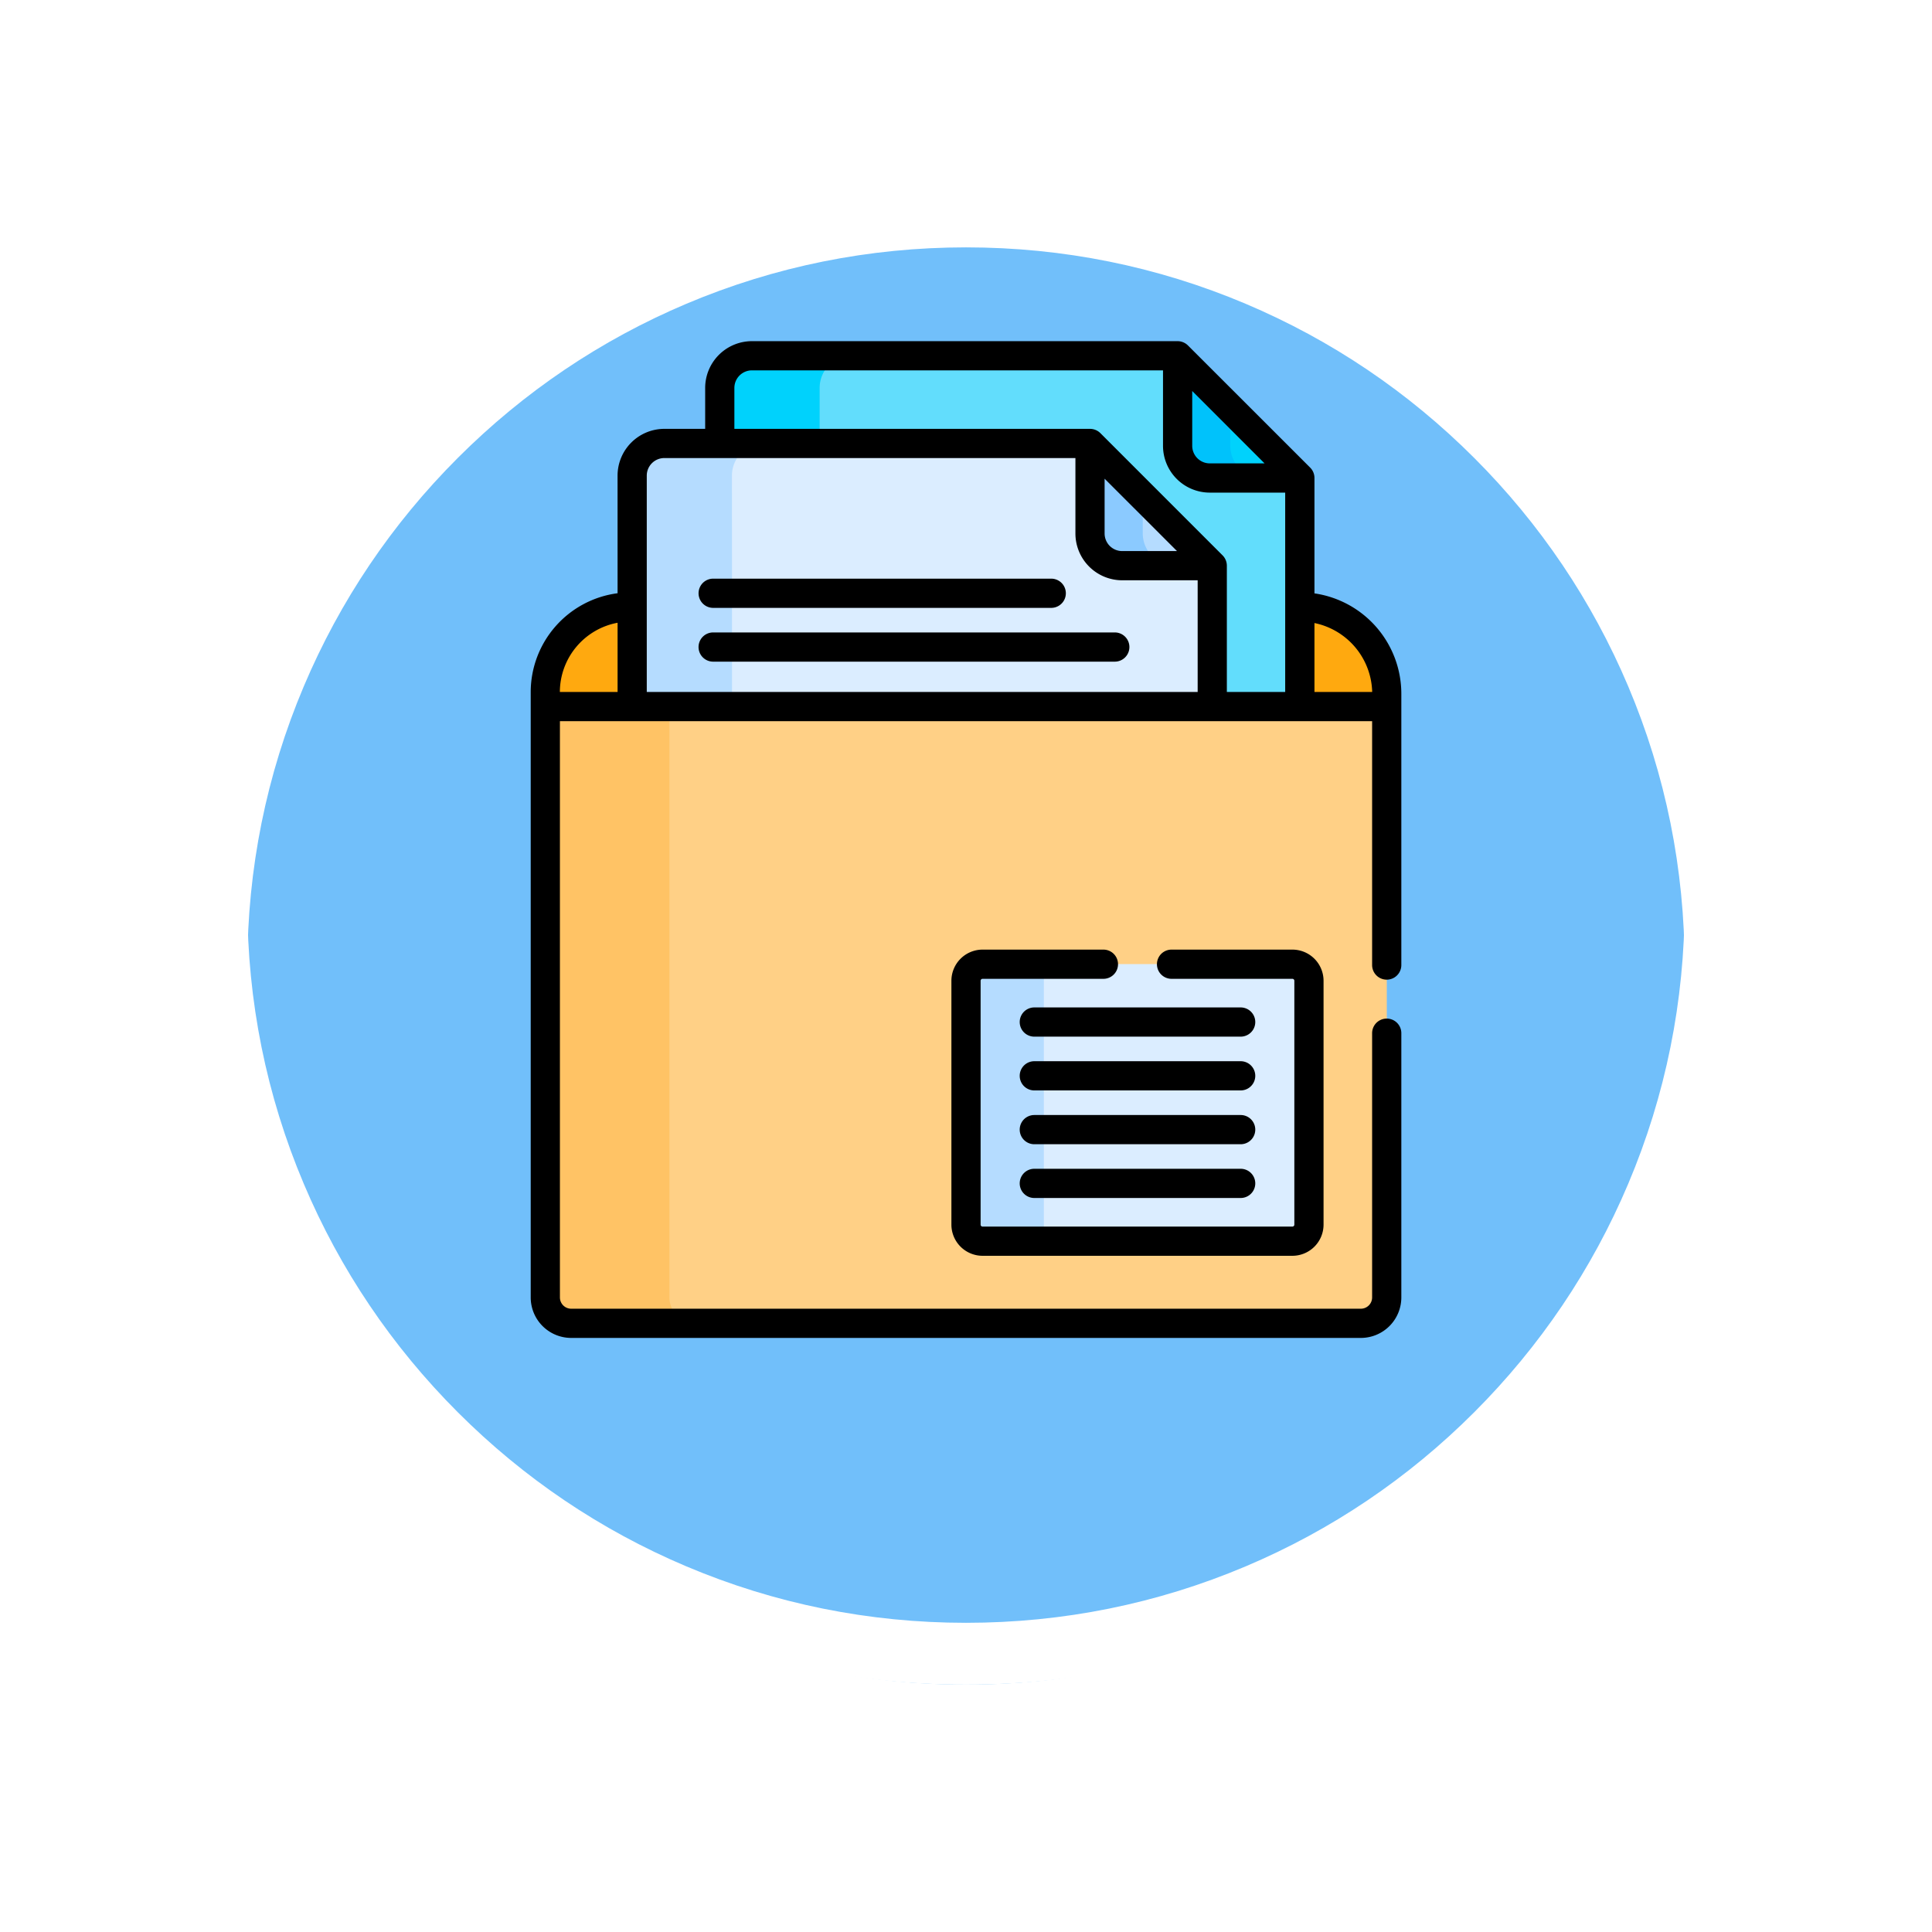 <svg xmlns="http://www.w3.org/2000/svg" xmlns:xlink="http://www.w3.org/1999/xlink" width="93.722" height="93.723" viewBox="0 0 93.722 93.723">
  <defs>
    <filter id="Trazado_874925" x="0" y="0" width="93.722" height="93.723" filterUnits="userSpaceOnUse">
      <feOffset dy="3" input="SourceAlpha"/>
      <feGaussianBlur stdDeviation="3" result="blur"/>
      <feFlood flood-opacity="0.161"/>
      <feComposite operator="in" in2="blur"/>
      <feComposite in="SourceGraphic"/>
    </filter>
  </defs>
  <g id="Grupo_1114835" data-name="Grupo 1114835" transform="translate(-621 -2482.274)">
    <g id="Grupo_1112991" data-name="Grupo 1112991" transform="translate(630 2488.274)">
      <g id="Grupo_1109835" data-name="Grupo 1109835" transform="translate(0 0)">
        <g id="Grupo_1107913" data-name="Grupo 1107913" transform="translate(0 0)">
          <g transform="matrix(1, 0, 0, 1, -9, -6)" filter="url(#Trazado_874925)">
            <g id="Trazado_874925-2" data-name="Trazado 874925" transform="translate(9 6)" fill="#5ab4f9" opacity="0.859">
              <path d="M 37.861 74.223 C 32.952 74.223 28.19 73.261 23.708 71.366 C 19.378 69.534 15.49 66.912 12.15 63.573 C 8.81 60.233 6.188 56.344 4.357 52.014 C 2.461 47.533 1.5 42.771 1.5 37.861 C 1.5 32.952 2.461 28.19 4.357 23.708 C 6.188 19.378 8.81 15.49 12.15 12.15 C 15.49 8.81 19.378 6.188 23.708 4.357 C 28.19 2.461 32.952 1.5 37.861 1.5 C 42.77 1.5 47.532 2.461 52.014 4.357 C 56.344 6.188 60.232 8.81 63.572 12.15 C 66.912 15.49 69.534 19.378 71.365 23.708 C 73.261 28.19 74.222 32.952 74.222 37.861 C 74.222 42.771 73.261 47.533 71.365 52.014 C 69.534 56.344 66.912 60.233 63.572 63.573 C 60.232 66.912 56.344 69.534 52.014 71.366 C 47.532 73.261 42.77 74.223 37.861 74.223 Z" stroke="none"/>
              <path d="M 37.861 3 C 33.153 3 28.588 3.921 24.292 5.738 C 20.142 7.494 16.413 10.008 13.211 13.211 C 10.008 16.413 7.494 20.142 5.738 24.292 C 3.921 28.588 3 33.154 3 37.861 C 3 42.569 3.921 47.134 5.738 51.43 C 7.494 55.581 10.008 59.309 13.211 62.512 C 16.413 65.715 20.142 68.229 24.292 69.984 C 28.588 71.801 33.153 72.723 37.861 72.723 C 42.569 72.723 47.134 71.801 51.43 69.984 C 55.58 68.229 59.309 65.715 62.511 62.512 C 65.714 59.309 68.228 55.581 69.984 51.43 C 71.801 47.134 72.722 42.569 72.722 37.861 C 72.722 33.154 71.801 28.588 69.984 24.292 C 68.228 20.142 65.714 16.413 62.511 13.211 C 59.309 10.008 55.58 7.494 51.43 5.738 C 47.134 3.921 42.569 3 37.861 3 M 37.861 7.62939453125e-06 C 58.771 7.62939453125e-06 75.722 16.951 75.722 37.861 L 75.722 37.861 C 75.722 58.772 58.771 75.723 37.861 75.723 C 16.951 75.723 -7.62939453125e-06 58.772 -7.62939453125e-06 37.861 L -7.62939453125e-06 37.861 C -7.62939453125e-06 16.951 16.951 7.62939453125e-06 37.861 7.62939453125e-06 Z" stroke="none" fill="#fff"/>
            </g>
          </g>
          <g id="Trazado_874923" data-name="Trazado 874923" transform="translate(0 0)" fill="none">
            <path d="M37.861,0A37.861,37.861,0,0,1,75.722,37.861h0A37.861,37.861,0,1,1,0,37.861H0A37.861,37.861,0,0,1,37.861,0Z" stroke="none"/>
            <path d="M 37.861 3 C 33.153 3 28.588 3.921 24.292 5.738 C 20.142 7.494 16.413 10.008 13.211 13.211 C 10.008 16.413 7.494 20.142 5.738 24.292 C 3.921 28.588 3 33.154 3 37.861 C 3 42.569 3.921 47.134 5.738 51.43 C 7.494 55.581 10.008 59.309 13.211 62.512 C 16.413 65.715 20.142 68.229 24.292 69.984 C 28.588 71.801 33.153 72.723 37.861 72.723 C 42.569 72.723 47.134 71.801 51.43 69.984 C 55.58 68.229 59.309 65.715 62.511 62.512 C 65.714 59.309 68.228 55.581 69.984 51.43 C 71.801 47.134 72.722 42.569 72.722 37.861 C 72.722 33.154 71.801 28.588 69.984 24.292 C 68.228 20.142 65.714 16.413 62.511 13.211 C 59.309 10.008 55.58 7.494 51.43 5.738 C 47.134 3.921 42.569 3 37.861 3 M 37.861 7.62939453125e-06 C 58.771 7.62939453125e-06 75.722 16.951 75.722 37.861 L 75.722 37.861 C 75.722 58.772 58.771 75.723 37.861 75.723 C 16.951 75.723 -7.62939453125e-06 58.772 -7.62939453125e-06 37.861 L -7.62939453125e-06 37.861 C -7.62939453125e-06 16.951 16.951 7.62939453125e-06 37.861 7.62939453125e-06 Z" stroke="none" fill="#fff"/>
          </g>
        </g>
      </g>
    </g>
    <g id="Grupo_1114834" data-name="Grupo 1114834" transform="translate(614.345 2498.824)">
      <g id="Grupo_1114832" data-name="Grupo 1114832" transform="translate(33.113 0.704)">
        <path id="Trazado_908065" data-name="Trazado 908065" d="M424.841,136.5h-.007l-.281.165v4.864h4.262l.233-.2v-.623A4.22,4.22,0,0,0,424.841,136.5Z" transform="translate(-388.232 -124.315)" fill="#ffa90f"/>
        <path id="Trazado_908066" data-name="Trazado 908066" d="M152.07,8.134l-.3-.677h-20.65a1.56,1.56,0,0,0-1.56,1.56v2.693l.649.532H147.52l5.684,5.525V24.8h4.045l.45-.328V13.387l-.7-.31Z" transform="translate(-121.096 -7.457)" fill="#62ddfc"/>
        <g id="Grupo_1114831" data-name="Grupo 1114831" transform="translate(8.463 0)">
          <path id="Trazado_908067" data-name="Trazado 908067" d="M134.4,9.017a1.56,1.56,0,0,1,1.56-1.56h-4.839a1.56,1.56,0,0,0-1.56,1.56v2.693l.649.532h4.839l-.649-.532V9.017Z" transform="translate(-129.559 -7.457)" fill="#00d2fc"/>
        </g>
        <path id="Trazado_908068" data-name="Trazado 908068" d="M44.159,136.5h-.086a4.14,4.14,0,0,0-4.128,4.128v.7l.408.113h4.124v-4.678Z" transform="translate(-39.945 -124.315)" fill="#ffa90f"/>
        <path id="Trazado_908069" data-name="Trazado 908069" d="M364.741,7.457v4.369a1.56,1.56,0,0,0,1.56,1.56h4.369Z" transform="translate(-334.068 -7.457)" fill="#00d2fc"/>
        <path id="Trazado_908070" data-name="Trazado 908070" d="M107.138,53.392l-.364-.894H86.124a1.56,1.56,0,0,0-1.56,1.56v11.2l.612.612h25.848l1.68-.612V58.428l-.875-.408Z" transform="translate(-80.35 -48.244)" fill="#dbedff"/>
        <path id="Trazado_908071" data-name="Trazado 908071" d="M89.4,54.057a1.56,1.56,0,0,1,1.56-1.56H86.125a1.56,1.56,0,0,0-1.56,1.56v11.2l.612.612h4.839l-.612-.612Z" transform="translate(-80.351 -48.243)" fill="#b5dcff"/>
        <path id="Trazado_908072" data-name="Trazado 908072" d="M319.746,52.5v4.369a1.56,1.56,0,0,0,1.56,1.56h4.369Z" transform="translate(-293.322 -48.244)" fill="#b5dcff"/>
        <path id="Trazado_908073" data-name="Trazado 908073" d="M367.291,11.826V10.007l-2.55-2.55v4.369a1.56,1.56,0,0,0,1.56,1.56h2.55A1.56,1.56,0,0,1,367.291,11.826Z" transform="translate(-334.068 -7.457)" fill="#00c2fb"/>
        <path id="Trazado_908074" data-name="Trazado 908074" d="M322.3,56.867V55.048l-2.55-2.55v4.369a1.56,1.56,0,0,0,1.56,1.56h2.55A1.56,1.56,0,0,1,322.3,56.867Z" transform="translate(-293.322 -48.244)" fill="#8bcaff"/>
        <path id="Trazado_908075" data-name="Trazado 908075" d="M80.762,187.649H39.945v28.665a1.254,1.254,0,0,0,1.254,1.254H79.507a1.254,1.254,0,0,0,1.254-1.254Z" transform="translate(-39.945 -170.632)" fill="#ffd086"/>
        <path id="Trazado_908076" data-name="Trazado 908076" d="M45.961,216.314V187.649H39.945v28.665a1.254,1.254,0,0,0,1.254,1.254h6.016A1.254,1.254,0,0,1,45.961,216.314Z" transform="translate(-39.945 -170.632)" fill="#ffc365"/>
        <path id="Trazado_908077" data-name="Trazado 908077" d="M271.88,320H256.849a.8.8,0,0,0-.8.8v11.831a.8.8,0,0,0,.8.8H271.88a.8.8,0,0,0,.8-.8V320.8A.8.8,0,0,0,271.88,320Z" transform="translate(-235.638 -290.486)" fill="#dbedff"/>
        <path id="Trazado_908078" data-name="Trazado 908078" d="M259.818,332.636V320.8a.8.8,0,0,1,.8-.8h-3.772a.8.8,0,0,0-.8.8v11.831a.8.8,0,0,0,.8.8h3.772A.8.8,0,0,1,259.818,332.636Z" transform="translate(-235.638 -290.486)" fill="#b5dcff"/>
      </g>
      <g id="Grupo_1114833" data-name="Grupo 1114833" transform="translate(32.4 0)">
        <path id="Trazado_908079" data-name="Trazado 908079" d="M36.614,12.228A4.842,4.842,0,0,0,32.4,17.023V46.39a1.965,1.965,0,0,0,1.963,1.963H72.671a1.965,1.965,0,0,0,1.963-1.963V33.57a.708.708,0,0,0-1.417,0V46.39a.547.547,0,0,1-.546.546H34.363a.547.547,0,0,1-.546-.546V18.434h39.4V30.265a.708.708,0,1,0,1.417,0V17.1a4.923,4.923,0,0,0-4.214-4.865v-5.6a.712.712,0,0,0-.207-.5L64.282.207a.715.715,0,0,0-.5-.207H43.132a2.271,2.271,0,0,0-2.269,2.269V4.254H38.882a2.271,2.271,0,0,0-2.269,2.269Zm0,4.789h-2.8a3.425,3.425,0,0,1,2.8-3.357Zm33.806-3.343a3.505,3.505,0,0,1,2.8,3.343h-2.8ZM64.49,2.418,68,5.929H65.342a.853.853,0,0,1-.852-.852Zm-22.21-.15a.853.853,0,0,1,.852-.852H63.073V5.078a2.271,2.271,0,0,0,2.269,2.269H69v9.671H66.17V10.891a.712.712,0,0,0-.207-.5l-5.929-5.93a.717.717,0,0,0-.5-.207H42.28Zm21.472,7.915H61.092a.853.853,0,0,1-.852-.852V6.672ZM38.03,6.522a.853.853,0,0,1,.852-.852H58.824V9.331A2.271,2.271,0,0,0,61.093,11.6h3.661v5.417H38.03Z" transform="translate(-32.4 0)"/>
        <path id="Trazado_908080" data-name="Trazado 908080" d="M294.3,425.126h-10.01a.708.708,0,1,0,0,1.417H294.3a.708.708,0,1,0,0-1.417Z" transform="translate(-259.86 -384.978)"/>
        <path id="Trazado_908081" data-name="Trazado 908081" d="M294.3,397.5h-10.01a.708.708,0,1,0,0,1.417H294.3a.708.708,0,0,0,0-1.417Z" transform="translate(-259.86 -359.96)"/>
        <path id="Trazado_908082" data-name="Trazado 908082" d="M294.3,369.873h-10.01a.708.708,0,1,0,0,1.417H294.3a.708.708,0,1,0,0-1.417Z" transform="translate(-259.86 -334.943)"/>
        <path id="Trazado_908083" data-name="Trazado 908083" d="M294.3,342.246h-10.01a.708.708,0,1,0,0,1.417H294.3a.708.708,0,1,0,0-1.417Z" transform="translate(-259.86 -309.925)"/>
        <path id="Trazado_908084" data-name="Trazado 908084" d="M138.783,149.617H119.3a.708.708,0,0,0,0,1.417h19.484a.708.708,0,0,0,0-1.417Z" transform="translate(-110.45 -135.487)"/>
        <path id="Trazado_908085" data-name="Trazado 908085" d="M119.3,123.408h16.4a.708.708,0,0,0,0-1.417H119.3a.708.708,0,0,0,0,1.417Z" transform="translate(-110.449 -110.47)"/>
        <path id="Trazado_908086" data-name="Trazado 908086" d="M255.874,312.545h-5.863a1.513,1.513,0,0,0-1.511,1.511v11.831a1.513,1.513,0,0,0,1.511,1.511h15.031a1.513,1.513,0,0,0,1.511-1.511V314.056a1.513,1.513,0,0,0-1.511-1.511h-5.863a.708.708,0,1,0,0,1.417h5.863a.094.094,0,0,1,.094.094v11.831a.094.094,0,0,1-.094.094H250.011a.094.094,0,0,1-.094-.094V314.056a.094.094,0,0,1,.094-.094h5.863a.708.708,0,0,0,0-1.417Z" transform="translate(-228.092 -283.029)"/>
      </g>
    </g>
  </g>
</svg>
